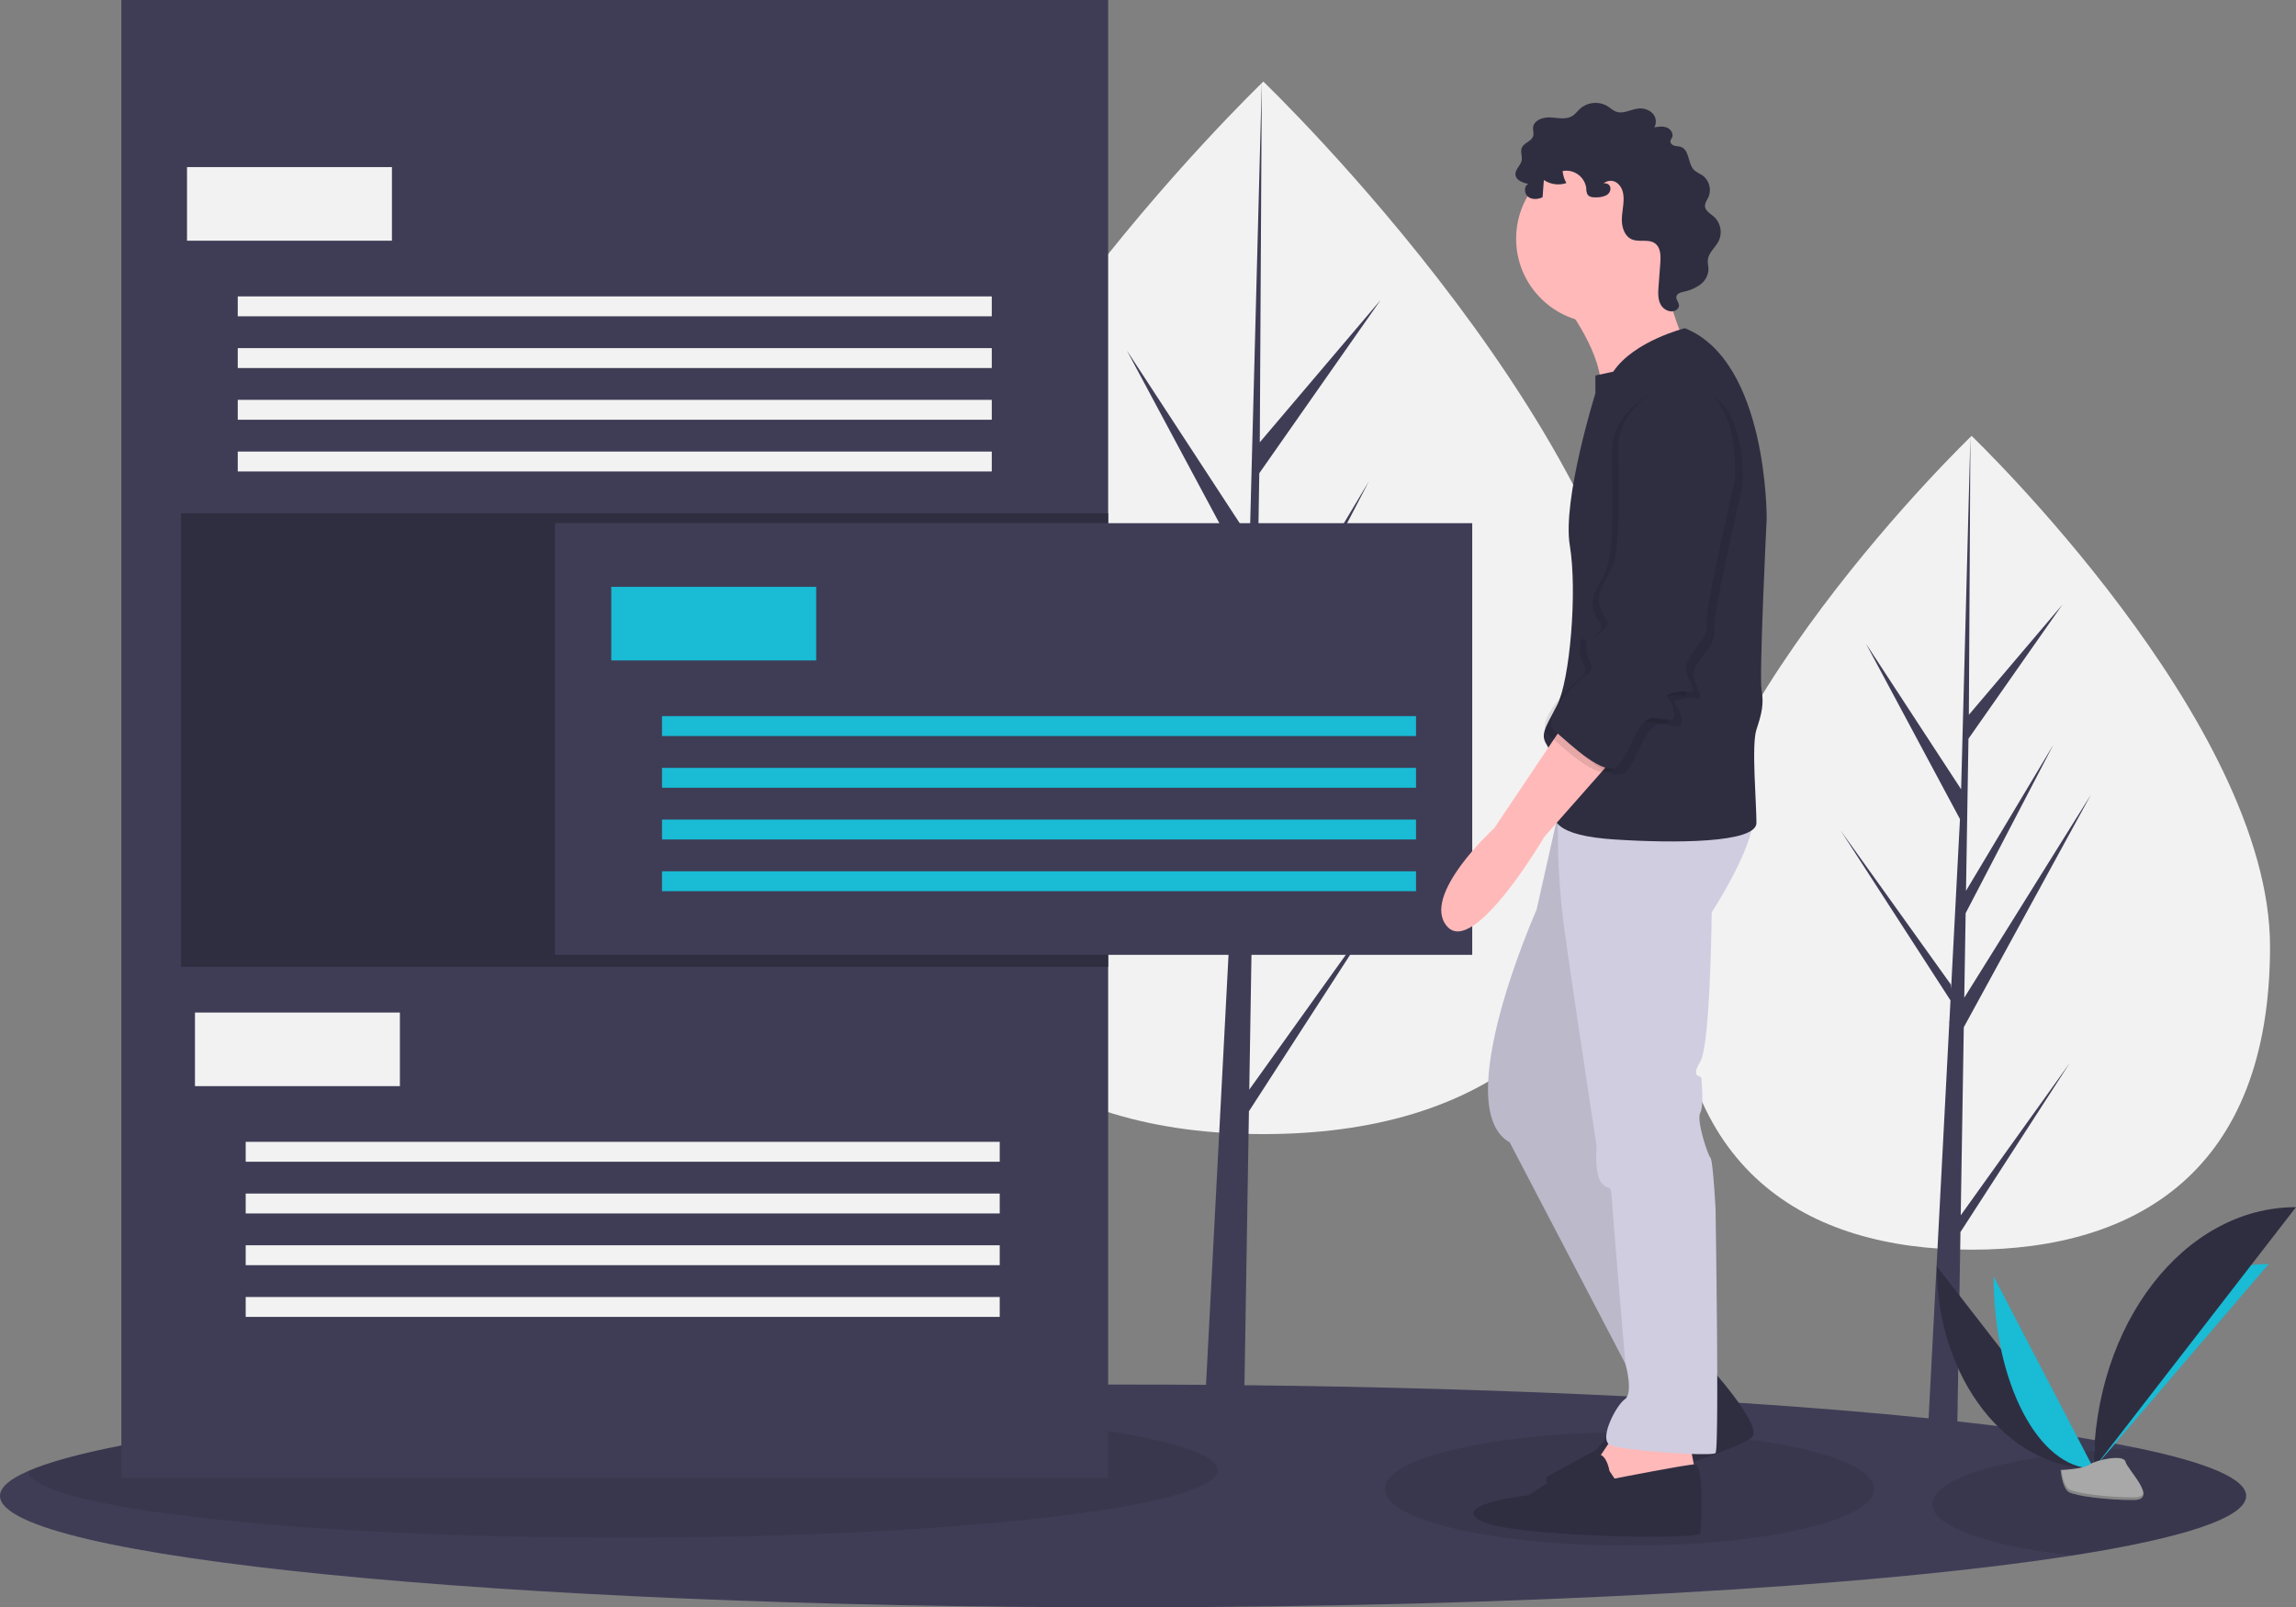 <svg id="b4ce20e6-8fe7-43d5-87f7-68602c562594" data-name="Layer 1" xmlns="http://www.w3.org/2000/svg" width="1061" height="742.855" viewBox="0 0 1061 742.855"><rect x="0" y="0" width="1061" height="742.855" fill="#808080" stroke="none"/><title>task</title><path d="M1118.5,516.014c0,103.859-61.742,140.122-137.905,140.122S842.689,619.873,842.689,516.014,980.595,280.031,980.595,280.031,1118.5,412.156,1118.5,516.014Z" transform="translate(-69.5 -78.572)" fill="#f2f2f2"/><polygon points="906.071 561.677 907.483 474.756 966.262 367.224 907.705 461.121 908.34 422.038 948.85 344.239 908.508 411.696 908.508 411.696 909.649 341.403 953.029 279.466 909.829 330.35 910.543 201.459 906.059 372.087 906.427 365.048 862.323 297.54 905.72 378.561 901.61 457.065 901.488 454.981 850.644 383.939 901.334 462.343 900.82 472.16 900.728 472.308 900.77 473.114 890.344 672.287 904.274 672.287 905.945 569.41 956.511 491.199 906.071 561.677" fill="#3f3d56"/><path d="M831.657,421.486c0,134.324-79.853,181.225-178.358,181.225S474.942,555.81,474.942,421.486s178.358-305.205,178.358-305.205S831.657,287.162,831.657,421.486Z" transform="translate(-69.5 -78.572)" fill="#f2f2f2"/><polygon points="577.302 503.591 579.128 391.174 655.149 252.098 579.415 373.539 580.236 322.992 632.629 222.372 580.453 309.615 580.453 309.616 581.93 218.704 638.034 138.598 582.162 204.408 583.085 37.709 577.286 258.389 577.763 249.285 520.722 161.975 576.848 266.761 571.533 368.293 571.375 365.598 505.617 273.717 571.176 375.119 570.511 387.817 570.392 388.008 570.446 389.05 556.962 646.647 574.978 646.647 577.14 513.593 642.538 412.44 577.302 503.591" fill="#3f3d56"/><path d="M1107.47,769.938c0,10.11-29.38,19.55-80.14,27.5-91.98,14.42-254.15,23.99-438.85,23.99-286.62,0-518.98-23.05-518.98-51.49,0-3.93,4.46-7.78,12.91-11.46,9.53-4.17,24.15-8.14,43.17-11.85,39.21-7.65,97.14-14.19,167.8-19.05,82.02-5.63,181.21-8.98,288.21-9.11q3.435-.015,6.89-.01,19.335,0,38.33.14,8.925.06,17.77.16c63.02.67,122.66,2.46,176.86,5.16,2.42.12,4.83.25,7.23.37.82.04,1.64.09,2.46.13.22.01.44.02.66.04q15.975.84,31.25,1.79,5.01.3,9.93.63c31.87,2.07,61.29,4.48,87.75,7.19q6.78.69,13.3,1.41c33.48,3.67,61.67,7.84,83.39,12.37C1089.51,754.538,1107.47,762.028,1107.47,769.938Z" transform="translate(-69.5 -78.572)" fill="#3f3d56"/><ellipse cx="752.963" cy="688.148" rx="113.082" ry="26.202" opacity="0.1"/><path d="M1107.47,769.938c0,10.11-29.38,19.55-80.14,27.5-38.38-4.19-64.95-13.24-64.95-23.72,0-13.05,41.16-23.87,95.03-25.87C1089.51,754.538,1107.47,762.028,1107.47,769.938Z" transform="translate(-69.5 -78.572)" opacity="0.1"/><path d="M632.154,757.986c0,17.266-123.076,31.259-274.891,31.259-150.39,0-272.575-13.726-274.855-30.771,29.19-12.742,106.04-23.683,210.968-30.9,20.502-.552,41.896-.846,63.887-.846C509.078,726.728,632.154,740.72,632.154,757.986Z" transform="translate(-69.5 -78.572)" opacity="0.1"/><rect x="56.082" width="456.007" height="683.091" fill="#3f3d56"/><rect x="83.663" y="237.197" width="428.426" height="209.616" fill="#2f2e41"/><rect x="256.504" y="241.794" width="423.829" height="199.503" fill="#3f3d56"/><rect x="282.476" y="271.214" width="94.695" height="34.017" fill="#19bbd5"/><rect x="305.92" y="330.973" width="348.441" height="9.194" fill="#19bbd5"/><rect x="305.92" y="354.876" width="348.441" height="9.194" fill="#19bbd5"/><rect x="305.92" y="378.78" width="348.441" height="9.194" fill="#19bbd5"/><rect x="305.92" y="402.684" width="348.441" height="9.194" fill="#19bbd5"/><rect x="86.421" y="77.227" width="94.695" height="34.017" fill="#f2f2f2"/><rect x="109.865" y="136.986" width="348.441" height="9.194" fill="#f2f2f2"/><rect x="109.865" y="160.89" width="348.441" height="9.194" fill="#f2f2f2"/><rect x="109.865" y="184.793" width="348.441" height="9.194" fill="#f2f2f2"/><rect x="109.865" y="208.697" width="348.441" height="9.194" fill="#f2f2f2"/><rect x="90.098" y="467.959" width="94.695" height="34.017" fill="#f2f2f2"/><rect x="113.542" y="527.718" width="348.441" height="9.194" fill="#f2f2f2"/><rect x="113.542" y="551.621" width="348.441" height="9.194" fill="#f2f2f2"/><rect x="113.542" y="575.525" width="348.441" height="9.194" fill="#f2f2f2"/><rect x="113.542" y="599.429" width="348.441" height="9.194" fill="#f2f2f2"/><path d="M792.563,219.031s18.904,24.22,16.541,41.352S848.092,236.753,848.092,236.753s-14.178-29.537-6.498-43.714S792.563,219.031,792.563,219.031Z" transform="translate(-69.5 -78.572)" fill="#ffb9b9"/><path d="M858.725,709.342s24.811,27.174,20.676,33.081-76.796,28.355-85.066,27.174-12.405-7.089-9.452-8.861,21.857-11.815,21.857-11.815l15.95-18.313s11.815-6.498,11.815-10.043S858.725,709.342,858.725,709.342Z" transform="translate(-69.5 -78.572)" fill="#2f2e41"/><path d="M816.783,739.469s-9.452,15.359-11.224,15.95,8.861,21.857,8.861,21.857L839.231,769.597l13.587-11.224-2.954-15.359Z" transform="translate(-69.5 -78.572)" fill="#ffb9b9"/><path d="M791.381,446.464l-11.815,52.576s-40.761,91.564-12.405,107.514l62.027,118.738,33.081-14.768-55.529-121.692,25.402-140.004Z" transform="translate(-69.5 -78.572)" fill="#d0cde1"/><path d="M791.381,446.464l-11.815,52.576s-40.761,91.564-12.405,107.514l62.027,118.738,33.081-14.768-55.529-121.692,25.402-140.004Z" transform="translate(-69.5 -78.572)" opacity="0.1"/><path d="M795.516,454.735h-5.994a333.982,333.982,0,0,0,3.04,54.348c4.135,30.128,14.768,99.244,14.768,99.244s-1.181,12.996,2.363,17.131,4.135-1.181,4.726,8.27,6.203,75.167,6.203,75.167,3.84,13.443-.295,16.397-12.405,18.904-6.498,21.267,46.668,5.317,48.44,3.544,0-112.831,0-112.831-1.181-22.448-2.363-23.629-6.498-17.131-4.726-20.676.591-14.178.591-15.95-5.317,0-.591-7.68,5.317-69.116,5.317-69.116,25.402-38.989,17.722-49.031Z" transform="translate(-69.5 -78.572)" fill="#d0cde1"/><circle cx="739.603" cy="110.331" r="38.989" fill="#ffb9b9"/><path d="M848.092,230.255s-23.629,5.907-33.081,20.085l-8.27,1.772v8.27s-15.359,49.031-11.815,70.298,0,62.618-5.907,73.842-7.68,13.587-4.726,18.313,7.089,20.676,4.135,27.765,0,14.178,27.174,15.95,65.572,1.772,65.572-7.68-2.363-36.035,0-43.124,3.544-11.815,2.363-18.313,2.363-79.159,2.363-79.159S886.49,245.614,848.092,230.255Z" transform="translate(-69.5 -78.572)" fill="#2f2e41"/><path d="M792.563,412.792l-32.49,48.44s-34.263,31.309-21.857,45.487S783.111,465.368,783.111,465.368l35.444-40.17Z" transform="translate(-69.5 -78.572)" fill="#ffb9b9"/><path d="M813.239,758.373s-1.181-7.68-5.317-7.68S776.022,769.597,776.022,769.597s-36.626,4.135-22.448,11.815,101.016,8.861,101.607,5.907,1.772-32.081-2.363-31.99-37.216,6.589-37.216,6.589Z" transform="translate(-69.5 -78.572)" fill="#2f2e41"/><path d="M811.877,168.761a9.779,9.779,0,0,1-4.456,1.007c-1.593.091-3.496-.008-4.343-1.36a6.221,6.221,0,0,1-.542-2.837,9.346,9.346,0,0,0-10.922-7.96,13.445,13.445,0,0,0,1.741,5.543,11.855,11.855,0,0,1-10.422-1.387l-.6,7.957c-2.119,1.013-4.834,1.224-6.682-.226s-1.996-4.851.094-5.923c-2.582-.538-5.74-1.695-5.93-4.326-.173-2.4,2.375-4.157,2.844-6.518.383-1.925-.673-4.018.074-5.833.981-2.385,4.544-2.997,5.258-5.474.364-1.262-.16-2.611-.035-3.919.327-3.423,4.63-4.844,8.063-4.649s7.18,1.106,10.096-.715c1.414-.883,2.402-2.297,3.644-3.408a10.823,10.823,0,0,1,12.568-1.093c1.381.859,2.585,2.048,4.125,2.57,3.151,1.068,6.438-.953,9.733-1.418a8.086,8.086,0,0,1,6.779,1.964,5.549,5.549,0,0,1,1.01,6.686c1.933-.326,3.981-.642,5.802.082s3.213,2.905,2.371,4.675a6.056,6.056,0,0,0-.735,1.501c-.171,1.03.821,1.91,1.822,2.205s2.088.24,3.068.599c4.049,1.482,3.078,7.955,6.265,10.86a25.416,25.416,0,0,0,3.455,2.113,8.406,8.406,0,0,1,2.964,10.156c-.639,1.415-1.709,2.765-1.58,4.311.181,2.17,2.505,3.358,4.137,4.799a9.625,9.625,0,0,1,2.24,11.05c-1.5,3.128-4.747,5.499-5.077,8.953-.143,1.501.308,3.0.282,4.507a9.287,9.287,0,0,1-3.992,7.012,20.765,20.765,0,0,1-7.663,3.189c-1.288.308-2.824.791-3.136,2.078-.37,1.526,1.333,2.914,1.157,4.474a2.595,2.595,0,0,1-1.042,1.686c-2.304,1.802-5.951.257-7.361-2.307s-1.229-5.671-1.011-8.588l.795-10.608c.247-3.301.224-7.22-2.467-9.148-2.975-2.131-7.307-.406-10.671-1.846-3.505-1.501-4.763-5.892-4.621-9.702s1.233-7.627.605-11.388c-.778-4.661-4.924-7.794-9.111-4.773C814.149,162.829,814.785,167.052,811.877,168.761Z" transform="translate(-69.5 -78.572)" fill="#2f2e41"/><path d="M844.548,258.61S820.918,268.062,820.918,288.147s1.181,46.668-2.954,55.529-7.68,11.815-5.317,18.904,6.498,5.907,0,11.224-5.907-3.544-6.498,5.317,5.907,10.043,0,14.178-21.267,20.676-14.768,25.992,23.629,22.448,29.537,15.95,8.861-23.039,17.131-21.857,9.452,1.772,8.27-4.135-6.498-5.907.591-7.68,10.043,2.363,7.68-3.544-4.135-8.27.591-14.768,7.089-8.27,6.498-14.768,12.996-64.981,12.996-64.981S878.81,253.884,844.548,258.61Z" transform="translate(-69.5 -78.572)" opacity="0.1"/><path d="M838.049,257.429S814.42,266.881,814.42,286.966s1.181,46.668-2.954,55.529-7.68,11.815-5.317,18.904,6.498,5.907,0,11.224-5.907-3.544-6.498,5.317,5.907,10.043,0,14.178-21.267,20.676-14.768,25.992,23.629,22.448,29.537,15.95,8.861-23.039,17.131-21.857,9.452,1.772,8.27-4.135-6.498-5.907.591-7.68,10.043,2.363,7.68-3.544-4.135-8.27.591-14.768,7.089-8.27,6.498-14.768,12.996-64.981,12.996-64.981S872.312,252.703,838.049,257.429Z" transform="translate(-69.5 -78.572)" opacity="0.1"/><path d="M841.003,255.657s-23.629,9.452-23.629,29.537,1.181,46.668-2.954,55.529-7.68,11.815-5.317,18.904,6.498,5.907,0,11.224-5.907-3.544-6.498,5.317,5.907,10.043,0,14.178-21.267,20.676-14.768,25.992,23.629,22.448,29.537,15.95,8.861-23.039,17.131-21.857,9.452,1.772,8.27-4.135-6.498-5.907.591-7.68,10.043,2.363,7.68-3.544-4.135-8.27.591-14.768,7.089-8.27,6.498-14.768,12.996-64.981,12.996-64.981S875.266,250.931,841.003,255.657Z" transform="translate(-69.5 -78.572)" fill="#2f2e41"/><path d="M964.5,663.787c0,51.684,32.424,93.506,72.494,93.506" transform="translate(-69.5 -78.572)" fill="#2f2e41"/><path d="M1036.994,757.293c0-52.265,36.183-94.557,80.899-94.557" transform="translate(-69.5 -78.572)" fill="#19bbd5"/><path d="M990.766,668.472c0,49.094,20.676,88.821,46.228,88.821" transform="translate(-69.5 -78.572)" fill="#19bbd5"/><path d="M1036.994,757.293c0-66.783,41.822-120.823,93.506-120.823" transform="translate(-69.5 -78.572)" fill="#2f2e41"/><path d="M1021.743,757.952s10.281-.317,13.379-2.523,15.814-4.841,16.583-1.302,15.45,17.599,3.843,17.692-26.969-1.808-30.062-3.692S1021.743,757.952,1021.743,757.952Z" transform="translate(-69.5 -78.572)" fill="#a8a8a8"/><path d="M1055.755,770.588c-11.607.094-26.969-1.808-30.062-3.692-2.355-1.435-3.293-6.582-3.607-8.957-.217.009-.343.013-.343.013s.651,8.292,3.744,10.175,18.455,3.785,30.062,3.692c3.35-.027,4.508-1.219,4.444-2.985C1059.527,769.902,1058.249,770.568,1055.755,770.588Z" transform="translate(-69.5 -78.572)" opacity="0.2"/></svg>